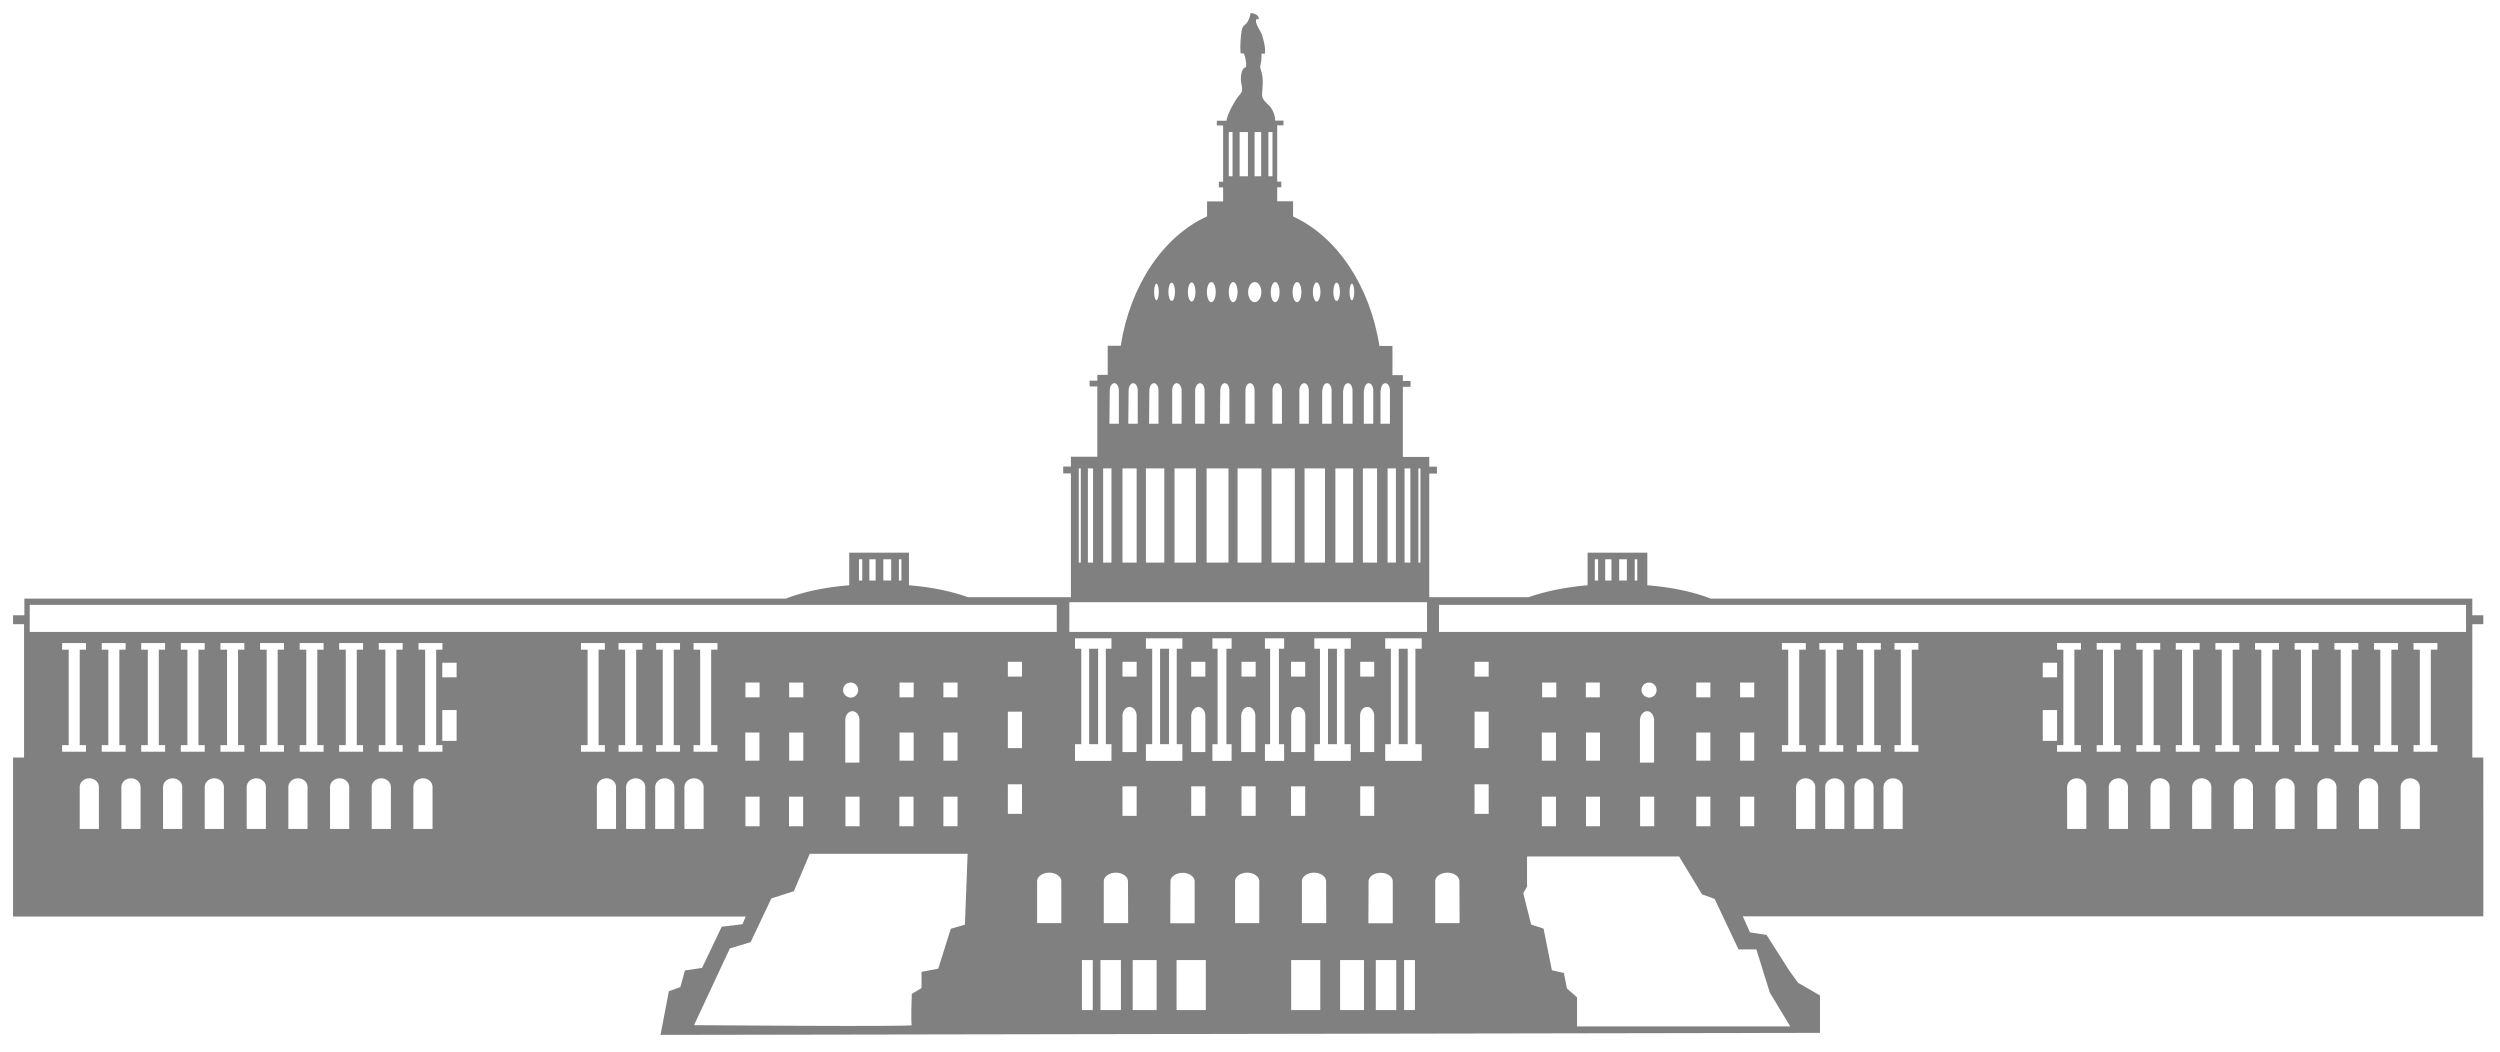<?xml version="1.0" encoding="utf-8"?>
<!-- Generator: Adobe Illustrator 18.0.0, SVG Export Plug-In . SVG Version: 6.00 Build 0)  -->
<!DOCTYPE svg PUBLIC "-//W3C//DTD SVG 1.1//EN" "http://www.w3.org/Graphics/SVG/1.1/DTD/svg11.dtd">
<svg version="1.1" id="Слой_2" xmlns="http://www.w3.org/2000/svg" xmlns:xlink="http://www.w3.org/1999/xlink" x="0px" y="0px"
	 viewBox="0 203 1590 669" enable-background="new 0 203 1590 669" xml:space="preserve">
<rect x="889.6" y="615.6" fill="#808080"    width="5.7" height="60.7"/>
<rect x="844.6" y="615.6" fill="#808080"    width="5.7" height="60.7"/>
<rect x="692.7" y="615.6" fill="#808080"    width="5.7" height="60.7"/>
<rect x="737.8" y="615.6" fill="#808080"    width="5.7" height="60.7"/>
<path fill="#808080"    d="M1579.4,600v-5.7h-7v-10.6H1088
	c-10.3-4.1-24.4-7.2-40.3-8.5v-20.7h-38v20.7c-14.6,1.3-27.4,4-37.5,7.6H909v-78.6h4.9v-4.4H909v-6.2h-16.8V449h4.9v-3.7h-4.9v-3.7
	h-6.6V423h-8.3c-6-38.4-27.2-69.7-54.9-82.3V331h-10.1v-8.9h2.6v-3.6h-2.6v-35.8h4v-3h-5.3c0-3-1.1-6.1-2.9-8.5
	c-2.5-3-5.7-4.4-5.4-8.7c0.3-4.4,0.9-9.1-0.3-13.4c-0.8-3-1.3-3-0.5-6.1c0.5-2,0.3-4,0.5-6.1c0.7,0.5,1.3,0.1,2,0.3
	c0.8-3-0.8-9-1.7-11.8c-0.9-2.9-4.6-7-3.8-10.1c0.4,0.1,1.2-0.3,1.6-0.1c0.8-2.4-3.3-4.1-5.2-3.8c0,1.6-1.3,5-2.3,6.1
	c-1.2,1.6-2.8,1.9-3.2,4.4c-0.8,4.8-1.2,10.2-0.8,15c0.5-0.1,1.5,0.3,2.1,0.1c0.9,2,1.9,6.5,1.3,8.7c-3.4,0.8-3.4,7.3-3,9.8
	c0.3,1.6,0.9,4.1,0.4,5.7c-0.5,1.5-2.3,2.9-3.2,4.4c-2.6,4.2-5.6,9.1-6.6,14.2h-6.1v3h4v35.8h-2.7v3.6h2.7v8.9h-10.2v9.5
	c-27.7,12.6-48.9,43.7-54.9,82.3h-8.3v18.5h-6.6v3.7H693v3.7h4.9v44.7h-16.8v6.2h-4.9v4.4h4.9v78.7h-65.5
	c-9.9-3.6-22.9-6.4-37.5-7.6v-20.7h-38v20.7c-15.9,1.3-29.8,4.4-40.3,8.5H15.5v10.6H8.3v5.7h7v84.8h-7v101.1h466l-2.1,4.9l-13.2,1.6
	l-12.5,26.2l-10.9,1.6l-2.9,10.6l-7.3,2.6l-5.3,27.8l737.4-1.3v-23.8l-13.9-8l-5.3-7.3l-14.8-23.2l-10.5-1.6l-4.6-10.2h471V684.8h-7
	V600H1579.4z M902.1,500.9h1.3v59.9h-1.3V500.9z M893.3,500.9h3.7v59.9h-3.7V500.9z M887.8,500.9v59.9h-5.3v-59.9H887.8z
	 M878.2,451.3L878.2,451.3c0-2.5,1.3-4.6,2.9-4.6c1.6,0,2.9,2.1,2.9,4.6l0,0v21.2h-6v-21.2H878.2z M867.6,451.3L867.6,451.3
	c0-2.5,1.3-4.6,2.9-4.6s2.9,2.1,2.9,4.6l0,0v21.2h-6v-21.2H867.6z M866.8,500.9h9v59.9h-9V500.9z M859.8,383.4
	c0.8,0,1.5,2.4,1.5,5.3s-0.7,5.3-1.5,5.3c-0.8,0-1.5-2.4-1.5-5.3S859,383.4,859.8,383.4z M854.4,451.3L854.4,451.3
	c0-2.5,1.3-4.6,2.9-4.6s2.9,2.1,2.9,4.6l0,0v21.2h-6v-21.2H854.4z M860.6,500.9v59.9h-11.3v-59.9H860.6z M850.1,382.8
	c1.2,0,2.1,2.6,2.1,5.8s-0.9,5.8-2.1,5.8s-2.1-2.6-2.1-5.8S848.9,382.8,850.1,382.8z M841.1,451.3L841.1,451.3
	c0-2.5,1.3-4.6,2.9-4.6s2.9,2.1,2.9,4.6l0,0v21.2h-6v-21.2H841.1z M842.7,500.9v59.9h-13v-59.9H842.7z M837.4,382.6
	c1.3,0,2.4,2.8,2.4,6.1s-1.1,6.1-2.4,6.1s-2.4-2.8-2.4-6.1S836.1,382.6,837.4,382.6z M829.5,446.7c1.6,0,2.9,2.1,2.9,4.6l0,0v21.2
	h-6v-21.2l0,0C826.5,448.7,827.9,446.7,829.5,446.7z M824.9,382.4c1.6,0,2.8,2.8,2.8,6.4s-1.3,6.4-2.8,6.4s-2.8-2.8-2.8-6.4
	S823.5,382.4,824.9,382.4z M823.5,500.9v59.9h-14.8v-59.9H823.5z M815.3,451.3v21.2h-6v-21.2l0,0c0-2.5,1.3-4.6,2.9-4.6
	S815.1,448.7,815.3,451.3L815.3,451.3z M811,382.4c1.6,0,2.8,2.8,2.8,6.4s-1.3,6.4-2.8,6.4c-1.5,0-2.8-2.8-2.8-6.4
	S809.6,382.4,811,382.4z M806.7,287h2.6v28.1h-2.6V287z M797.9,287h4.2v28.1h-4.2V287z M798,382.4c2.4,0,4.2,2.8,4.2,6.4
	s-2,6.4-4.2,6.4c-2.3,0-4.2-2.8-4.2-6.4S795.7,382.4,798,382.4z M802.3,500.9v59.9h-15.2v-59.9H802.3z M792.1,472.5v-21.2l0,0
	c0-2.5,1.3-4.6,2.9-4.6c1.6,0,2.9,2.1,2.9,4.6l0,0v21.2H792.1z M788.4,287h5.3v28.1h-5.3V287z M781.5,287h2.4v28.1h-2.4V287z
	 M784.3,382.4c1.6,0,2.8,2.8,2.8,6.4s-1.3,6.4-2.8,6.4s-2.8-2.8-2.8-6.4S782.7,382.4,784.3,382.4z M776.1,451.3L776.1,451.3
	c0-2.5,1.3-4.6,2.9-4.6c1.6,0,2.9,2.1,2.9,4.6l0,0v21.2h-6L776.1,451.3L776.1,451.3z M770.4,382.4c1.6,0,2.8,2.8,2.8,6.4
	s-1.3,6.4-2.8,6.4s-2.8-2.8-2.8-6.4S768.8,382.4,770.4,382.4z M767.4,500.9h13.9v59.9h-13.9V500.9z M763.2,446.7
	c1.6,0,2.9,2.1,2.9,4.6l0,0v21.2h-6v-21.2l0,0C760.3,448.7,761.6,446.7,763.2,446.7z M760.6,500.9v59.9H747v-59.9H760.6z
	 M757.9,382.6c1.3,0,2.4,2.8,2.4,6.1s-1.1,6.1-2.4,6.1s-2.4-2.8-2.4-6.1S756.6,382.6,757.9,382.6z M751.5,451.3L751.5,451.3v21.2h-6
	v-21.2l0,0c0-2.5,1.3-4.6,2.9-4.6S751.5,448.7,751.5,451.3z M745.2,382.8c1.2,0,2.1,2.6,2.1,5.8s-0.9,5.8-2.1,5.8s-2.1-2.6-2.1-5.8
	S744,382.8,745.2,382.8z M735.5,383.4c0.8,0,1.5,2.4,1.5,5.3s-0.7,5.3-1.5,5.3s-1.5-2.4-1.5-5.3S734.7,383.4,735.5,383.4z
	 M731,451.3L731,451.3c0-2.5,1.3-4.6,2.9-4.6s2.9,2.1,2.9,4.6l0,0v21.2h-6L731,451.3L731,451.3z M728.8,500.9h11.7v59.9h-11.7V500.9
	z M717.8,451.3L717.8,451.3c0-2.5,1.3-4.6,2.9-4.6s2.9,2.1,2.9,4.6l0,0v21.2h-6L717.8,451.3L717.8,451.3z M713.9,500.9h9v59.9h-9
	V500.9z M705.8,451.3L705.8,451.3c0-2.5,1.3-4.6,2.9-4.6s2.9,2.1,2.9,4.6l0,0v21.2h-6L705.8,451.3L705.8,451.3z M701.6,500.9h5.3
	v59.9h-5.3V500.9z M691.9,500.9h3.3v59.9h-3.3V500.9z M686.1,500.9h1.3v59.9h-1.3V500.9z M571.7,558.7h1.6v13.5h-1.6V558.7z
	 M561.8,558.7h5v13.5h-5V558.7z M552.9,558.7h4v13.5h-4V558.7z M546.3,558.7h2.1v13.5h-2.1V558.7z M18.9,587.7h653.2v17.2H18.9
	C18.9,604.9,18.9,587.7,18.9,587.7z M600,686.8v-17.9h9v17.9H600z M609,709.7v18.8h-9v-18.8H609z M600,646.5v-9.4h9v9.4H600z
	 M572.1,686.8v-17.9h9v17.9H572.1z M581,709.7v18.8h-9v-18.8H581z M572.1,646.5v-9.4h9v9.4H572.1z M537.6,660.7L537.6,660.7
	c0.1-3,2.1-5.4,4.5-5.4c2.4,0,4.4,2.4,4.5,5.4l0,0V688h-9V660.7L537.6,660.7z M536.2,641.9c0-2.7,2.1-4.8,4.8-4.8
	c2.6,0,4.8,2.1,4.8,4.8c0,2.6-2.1,4.8-4.8,4.8C538.3,646.5,536.2,644.4,536.2,641.9z M537.7,709.7h9v18.8h-9V709.7z M501.9,686.8
	v-17.9h9v17.9H501.9z M510.8,709.7v18.8h-9v-18.8H510.8z M501.9,646.5v-9.4h9v9.4H501.9z M474.1,646.5v-9.4h9v9.4H474.1z M483,668.9
	v17.9h-9v-17.9H483z M39.5,676.9h4.2v-60.7h-4.2v-4.2h15.2v4.2h-4v60.7h4v4.2H39.5V676.9z M62.9,730.2H50.7v-26.9l0,0
	c0.1-2.9,2.8-5.3,6.1-5.3s6,2.4,6.1,5.3l0,0C62.9,703.4,62.9,730.2,62.9,730.2z M64.7,676.9h4.2v-60.7h-4.2v-4.2h15.2v4.2h-4v60.7h4
	v4.2H64.7V676.9z M89.4,730.2H77.2v-26.9l0,0c0.1-2.9,2.8-5.3,6.1-5.3s6,2.4,6.1,5.3l0,0V730.2z M89.8,676.9h4.2v-60.7h-4.2v-4.2
	h15.2v4.2h-4v60.7h4v4.2H89.8V676.9z M115.9,730.2h-12.2v-26.9l0,0c0.1-2.9,2.8-5.3,6.1-5.3s6,2.4,6.1,5.3l0,0V730.2z M130.2,616.2
	h-4v60.7h4v4.2H115v-4.2h4.2v-60.7H115v-4.2h15.2V616.2z M142.4,730.2h-12.2v-26.9l0,0c0.1-2.9,2.8-5.3,6.1-5.3s6,2.4,6.1,5.3l0,0
	V730.2z M155.4,616.2h-4v60.7h4v4.2h-15.2v-4.2h4.2v-60.7h-4.2v-4.2h15.2V616.2z M169.1,730.2h-12.2v-26.9l0,0
	c0.1-2.9,2.8-5.3,6.1-5.3s6,2.4,6.1,5.3l0,0V730.2z M180.6,616.2h-4v60.7h4v4.2h-15.2v-4.2h4.2v-60.7h-4.2v-4.2h15.2V616.2z
	 M195.6,730.2h-12.2v-26.9l0,0c0.1-2.9,2.8-5.3,6.1-5.3s6,2.4,6.1,5.3l0,0L195.6,730.2L195.6,730.2z M205.8,616.2h-4v60.7h4v4.2
	h-15.2v-4.2h4.2v-60.7h-4.2v-4.2h15.2V616.2z M222.1,730.2h-12.2v-26.9l0,0c0.1-2.9,2.8-5.3,6.1-5.3s6,2.4,6.1,5.3l0,0L222.1,730.2
	L222.1,730.2z M230.9,616.2h-4v60.7h4v4.2h-15.2v-4.2h4.2v-60.7h-4.2v-4.2h15.2V616.2z M248.6,730.2h-12.2v-26.9l0,0
	c0.1-2.9,2.8-5.3,6.1-5.3c3.3,0,6,2.4,6.1,5.3l0,0L248.6,730.2L248.6,730.2z M256.1,616.2h-4v60.7h4v4.2h-15.2v-4.2h4.2v-60.7h-4.2
	v-4.2h15.2V616.2z M275.1,730.2h-12.2v-26.9l0,0c0.1-2.9,2.8-5.3,6.1-5.3s6,2.4,6.1,5.3l0,0L275.1,730.2L275.1,730.2z M281.4,681.1
	h-15.2v-4.2h4.2v-60.7h-4.2v-4.2h15.2v4.2h-4v60.7h4V681.1z M290.4,674.2h-9.1v-19.6h9.1V674.2z M290.4,633.8h-9.1v-9.3h9.1V633.8z
	 M369.5,676.9h4.2v-60.7h-4.2v-4.2h15.2v4.2h-4v60.7h4v4.2h-15.2V676.9z M391.8,730.2h-12.2v-26.9l0,0c0.1-2.9,2.8-5.3,6.1-5.3
	s6,2.4,6.1,5.3l0,0V730.2z M393.4,676.9h4.2v-60.7h-4.2v-4.2h15.2v4.2h-4v60.7h4v4.2h-15.2V676.9z M410.4,730.2h-12.2v-26.9l0,0
	c0.1-2.9,2.8-5.3,6.1-5.3c3.3,0,6,2.4,6.1,5.3l0,0V730.2z M428.9,730.2h-12.2v-26.9l0,0c0.1-2.9,2.8-5.3,6.1-5.3s6,2.4,6.1,5.3l0,0
	V730.2z M432.5,616.2h-4v60.7h4v4.2h-15.2v-4.2h4.2v-60.7h-4.2v-4.2h15.2V616.2z M447.5,730.2h-12.2v-26.9l0,0
	c0.1-2.9,2.8-5.3,6.1-5.3s6,2.4,6.1,5.3l0,0V730.2z M456.3,616.2h-4v60.7h4v4.2h-15.2v-4.2h4.2v-60.7h-4.2v-4.2h15.2V616.2z
	 M474.1,728.5v-18.8h9v18.8H474.1z M613.7,791.1l-9,2.6l-8,25.4l-10.6,2v10.3l-6.2,3.7c0,0-0.7,18.8,0,19.9c0.7,1.1-138.5,0-138.5,0
	l22.8-48.8l13.2-4l13.2-27.8l14.3-4.6L515,746h100.4L613.7,791.1z M650,720.6h-9v-18.8h9V720.6z M650,678.8h-9v-23.2h9V678.8z
	 M650,633.3h-9v-9.4h9V633.3z M675.1,790.1h-15.5v-26.8l0,0c0.1-2.9,3.6-5.3,7.7-5.3c4.1,0,7.6,2.4,7.7,5.3l0,0v26.8H675.1z
	 M683.7,615.6V609h23.2v6.6h-3.6v60.7h3.6v10.6h-23.2v-10.6h4v-60.7H683.7z M695,845.4h-6.9v-31.8h6.9V845.4z M712.9,845.4h-13
	v-31.8h13V845.4z M717.5,790.1H702v-26.8l0,0c0.1-2.9,3.6-5.3,7.7-5.3s7.6,2.4,7.7,5.3l0,0L717.5,790.1L717.5,790.1z M722.9,633.3
	h-9v-9.4h9V633.3z M722.9,703v18.9h-9v-18.8h9V703z M718.4,652.6c2.4,0,4.4,2.4,4.5,5.4l0,0v23.3h-9V658l0,0
	C714,655.1,716,652.6,718.4,652.6z M735.6,845.4h-15.2v-31.8h15.2V845.4z M728.8,615.6V609h23.2v6.6h-3.6v60.7h3.6v10.6h-23.2v-10.6
	h4v-60.7H728.8z M744.4,763.4L744.4,763.4c0.1-2.9,3.6-5.3,7.7-5.3s7.6,2.4,7.7,5.3l0,0v26.8h-15.5L744.4,763.4L744.4,763.4z
	 M766.6,633.3h-9v-9.4h9V633.3z M766.6,703v18.9h-9v-18.8h9V703z M762.1,652.6c2.4,0,4.4,2.4,4.5,5.4l0,0v23.3h-9V658l0,0
	C757.8,655.1,759.8,652.6,762.1,652.6z M766.9,845.4h-18.6v-31.8h18.6V845.4z M783.3,615.6H780v60.7h3.3v10.6h-12.2v-10.6h3.3v-60.7
	h-3.3V609h12.2V615.6z M801,790.1h-15.5v-26.8l0,0c0.1-2.9,3.6-5.3,7.7-5.3c4.1,0,7.6,2.4,7.7,5.3l0,0v26.8H801z M798.6,633.3h-9
	v-9.4h9V633.3z M798.6,703v18.9h-9v-18.8h9V703z M793.9,652.6c2.4,0,4.4,2.4,4.5,5.4l0,0v23.3h-9V658l0,0
	C789.6,655.1,791.6,652.6,793.9,652.6z M816.7,615.6h-3.3v60.7h3.3v10.6h-12.2v-10.6h3.3v-60.7h-3.3V609h12.2V615.6z M839.7,845.4
	h-18.5v-31.8h18.5V845.4z M830.1,633.3h-9v-9.4h9V633.3z M830.2,658L830.2,658v23.3h-9V658l0,0c0.1-3,2-5.4,4.5-5.4
	C828.1,652.6,830.1,655.1,830.2,658z M830.1,703v18.9h-9v-18.8h9V703z M843.5,790.1H828v-26.8l0,0c0.1-2.9,3.6-5.3,7.7-5.3
	c4.1,0,7.6,2.4,7.7,5.3l0,0L843.5,790.1L843.5,790.1z M835.9,615.6V609h23.2v6.6h-4v60.7h4v10.6h-23.2v-10.6h3.6v-60.7H835.9z
	 M867.5,845.4h-15.2v-31.8h15.2V845.4z M874,633.3h-8.9v-9.4h8.9V633.3z M874,658L874,658v23.3h-9V658l0,0c0.1-3,2-5.4,4.5-5.4
	C872,652.6,873.8,655.1,874,658z M874,703v18.9h-8.9v-18.8h8.9V703z M870.4,763.4L870.4,763.4c0.1-2.9,3.6-5.3,7.7-5.3
	c4.2,0,7.6,2.4,7.7,5.3l0,0v26.8h-15.5L870.4,763.4L870.4,763.4z M888,845.4h-13v-31.8h13V845.4z M899.9,845.4h-6.9v-31.8h6.9V845.4
	z M904.2,615.6h-4v60.7h4v10.6H881v-10.6h3.6v-60.7H881V609h23.2V615.6z M907.6,604.9H680.1V586h227.5V604.9z M1039.7,558.7h1.6
	v13.5h-1.6V558.7z M1029.8,558.7h4.9v13.5h-4.9V558.7z M1020.9,558.7h4v13.5h-4V558.7z M1014.3,558.7h2.1v13.5h-2.1V558.7z
	 M928.3,790.1h-15.5v-26.8l0,0c0.1-2.9,3.6-5.3,7.7-5.3c4.2,0,7.6,2.4,7.7,5.3l0,0L928.3,790.1L928.3,790.1z M946.8,720.6h-9v-18.8
	h9V720.6z M946.8,678.8h-9v-23.2h9V678.8z M946.8,633.3h-9v-9.4h9V633.3z M1117,806.7l8.6,27.6l13,21.5H1003v-18.5l-6.4-5.6l-2-9.9
	l-7.6-1.7l-5.3-26.5l-7.9-2.6l-5-19.9l2.4-4.2v-19.2h96.7l14.6,24.1l8,2.9l15.2,32.1h11.3V806.7z M989.6,668.9v17.9h-9v-17.9H989.6z
	 M980.8,646.5v-9.4h9v9.4H980.8z M989.6,709.7v18.8h-9v-18.8H989.6z M1017.6,668.9v17.9h-8.9v-17.9H1017.6z M1008.6,646.5v-9.4h8.9
	v9.4H1008.6z M1017.6,709.7v18.8h-8.9v-18.8H1017.6z M1047.5,655.3c2.4,0,4.4,2.4,4.5,5.4l0,0V688h-9v-27.3l0,0
	C1043.2,657.8,1045.2,655.3,1047.5,655.3z M1044,641.9c0-2.7,2.1-4.8,4.8-4.8s4.8,2.1,4.8,4.8c0,2.6-2.1,4.8-4.8,4.8
	C1046.1,646.5,1044,644.4,1044,641.9z M1052.1,709.7v18.8h-9v-18.8H1052.1z M1087.8,668.9v17.9h-9v-17.9H1087.8z M1078.8,646.5v-9.4
	h9v9.4H1078.8z M1087.8,709.7v18.8h-9v-18.8H1087.8z M1115.7,728.5h-9v-18.8h9V728.5z M1115.7,686.8h-9v-17.9h9V686.8z
	 M1115.7,646.5h-9v-9.4h9V646.5z M1133.3,616.2v-4.2h15.2v4.2h-4.2v60.7h4.2v4.2h-15.2v-4.2h4v-60.7H1133.3z M1154.5,730.2h-12.2
	v-26.9l0,0c0.1-2.9,2.8-5.3,6.1-5.3s6,2.4,6.1,5.3l0,0L1154.5,730.2L1154.5,730.2z M1157.1,616.2v-4.2h15.2v4.2h-4.2v60.7h4.2v4.2
	h-15.2v-4.2h4v-60.7H1157.1z M1173,730.2h-12.2v-26.9l0,0c0.1-2.9,2.8-5.3,6.1-5.3s6,2.4,6.1,5.3l0,0L1173,730.2L1173,730.2z
	 M1191.6,730.2h-12.2v-26.9l0,0c0.1-2.9,2.8-5.3,6.1-5.3c3.3,0,6,2.4,6.1,5.3l0,0L1191.6,730.2L1191.6,730.2z M1196.2,616.2h-4.2
	v60.7h4.2v4.2H1181v-4.2h4v-60.7h-4v-4.2h15.2V616.2z M1210.1,730.2h-12.2v-26.9l0,0c0.1-2.9,2.8-5.3,6.1-5.3s6,2.4,6.1,5.3l0,0
	L1210.1,730.2L1210.1,730.2z M1220.1,616.2h-4.2v60.7h4.2v4.2h-15.2v-4.2h4v-60.7h-4v-4.2h15.2V616.2z M1308.3,654.6v19.6h-9.1
	v-19.6H1308.3z M1299.2,633.8v-9.3h9.1v9.3H1299.2z M1308.3,676.9h4v-60.7h-4v-4.2h15.2v4.2h-4.2v60.7h4.2v4.2h-15.2V676.9z
	 M1326.9,730.2h-12.2v-26.9l0,0c0.1-2.9,2.8-5.3,6.1-5.3s6,2.4,6.1,5.3l0,0L1326.9,730.2L1326.9,730.2z M1333.5,616.2v-4.2h15.2v4.2
	h-4.2v60.7h4.2v4.2h-15.2v-4.2h4v-60.7H1333.5z M1353.4,730.2h-12.2v-26.9l0,0c0.1-2.9,2.8-5.3,6.1-5.3s6,2.4,6.1,5.3l0,0
	L1353.4,730.2L1353.4,730.2z M1358.7,616.2v-4.2h15.2v4.2h-4.2v60.7h4.2v4.2h-15.2v-4.2h4v-60.7H1358.7z M1379.9,730.2h-12.2v-26.9
	l0,0c0.1-2.9,2.8-5.3,6.1-5.3s6,2.4,6.1,5.3l0,0V730.2z M1383.8,616.2v-4.2h15.2v4.2h-4.2v60.7h4.2v4.2h-15.2v-4.2h4v-60.7H1383.8z
	 M1406.4,730.2h-12.2v-26.9l0,0c0.1-2.9,2.8-5.3,6.1-5.3s6,2.4,6.1,5.3l0,0V730.2z M1409,616.2v-4.2h15.2v4.2h-4.2v60.7h4.2v4.2
	H1409v-4.2h4v-60.7H1409z M1432.9,730.2h-12.2v-26.9l0,0c0.1-2.9,2.8-5.3,6.1-5.3s6,2.4,6.1,5.3l0,0V730.2z M1434.2,616.2v-4.2h15.2
	v4.2h-4.2v60.7h4.2v4.2h-15.2v-4.2h4v-60.7H1434.2z M1459.4,730.2h-12.2v-26.9l0,0c0.1-2.9,2.8-5.3,6.1-5.3s6,2.4,6.1,5.3l0,0V730.2
	z M1459.4,616.2v-4.2h15.2v4.2h-4.2v60.7h4.2v4.2h-15.2v-4.2h4v-60.7H1459.4z M1486,730.2h-12.2v-26.9l0,0c0.1-2.9,2.8-5.3,6.1-5.3
	s6,2.4,6.1,5.3l0,0V730.2z M1499.9,616.2h-4.2v60.7h4.2v4.2h-15.2v-4.2h4v-60.7h-4v-4.2h15.2V616.2z M1512.5,730.2h-12.2v-26.9l0,0
	c0.1-2.9,2.8-5.3,6.1-5.3s6,2.4,6.1,5.3l0,0V730.2z M1525.1,616.2h-4.2v60.7h4.2v4.2h-15.2v-4.2h4v-60.7h-4v-4.2h15.2V616.2z
	 M1539,730.2h-12.2v-26.9l0,0c0.1-2.9,2.8-5.3,6.1-5.3s6,2.4,6.1,5.3l0,0V730.2z M1550.2,616.2h-4.2v60.7h4.2v4.2H1535v-4.2h4v-60.7
	h-4v-4.2h15.2V616.2z M1568.4,604.9H915.2v-17.2h653.2V604.9L1568.4,604.9z"/>
</svg>
